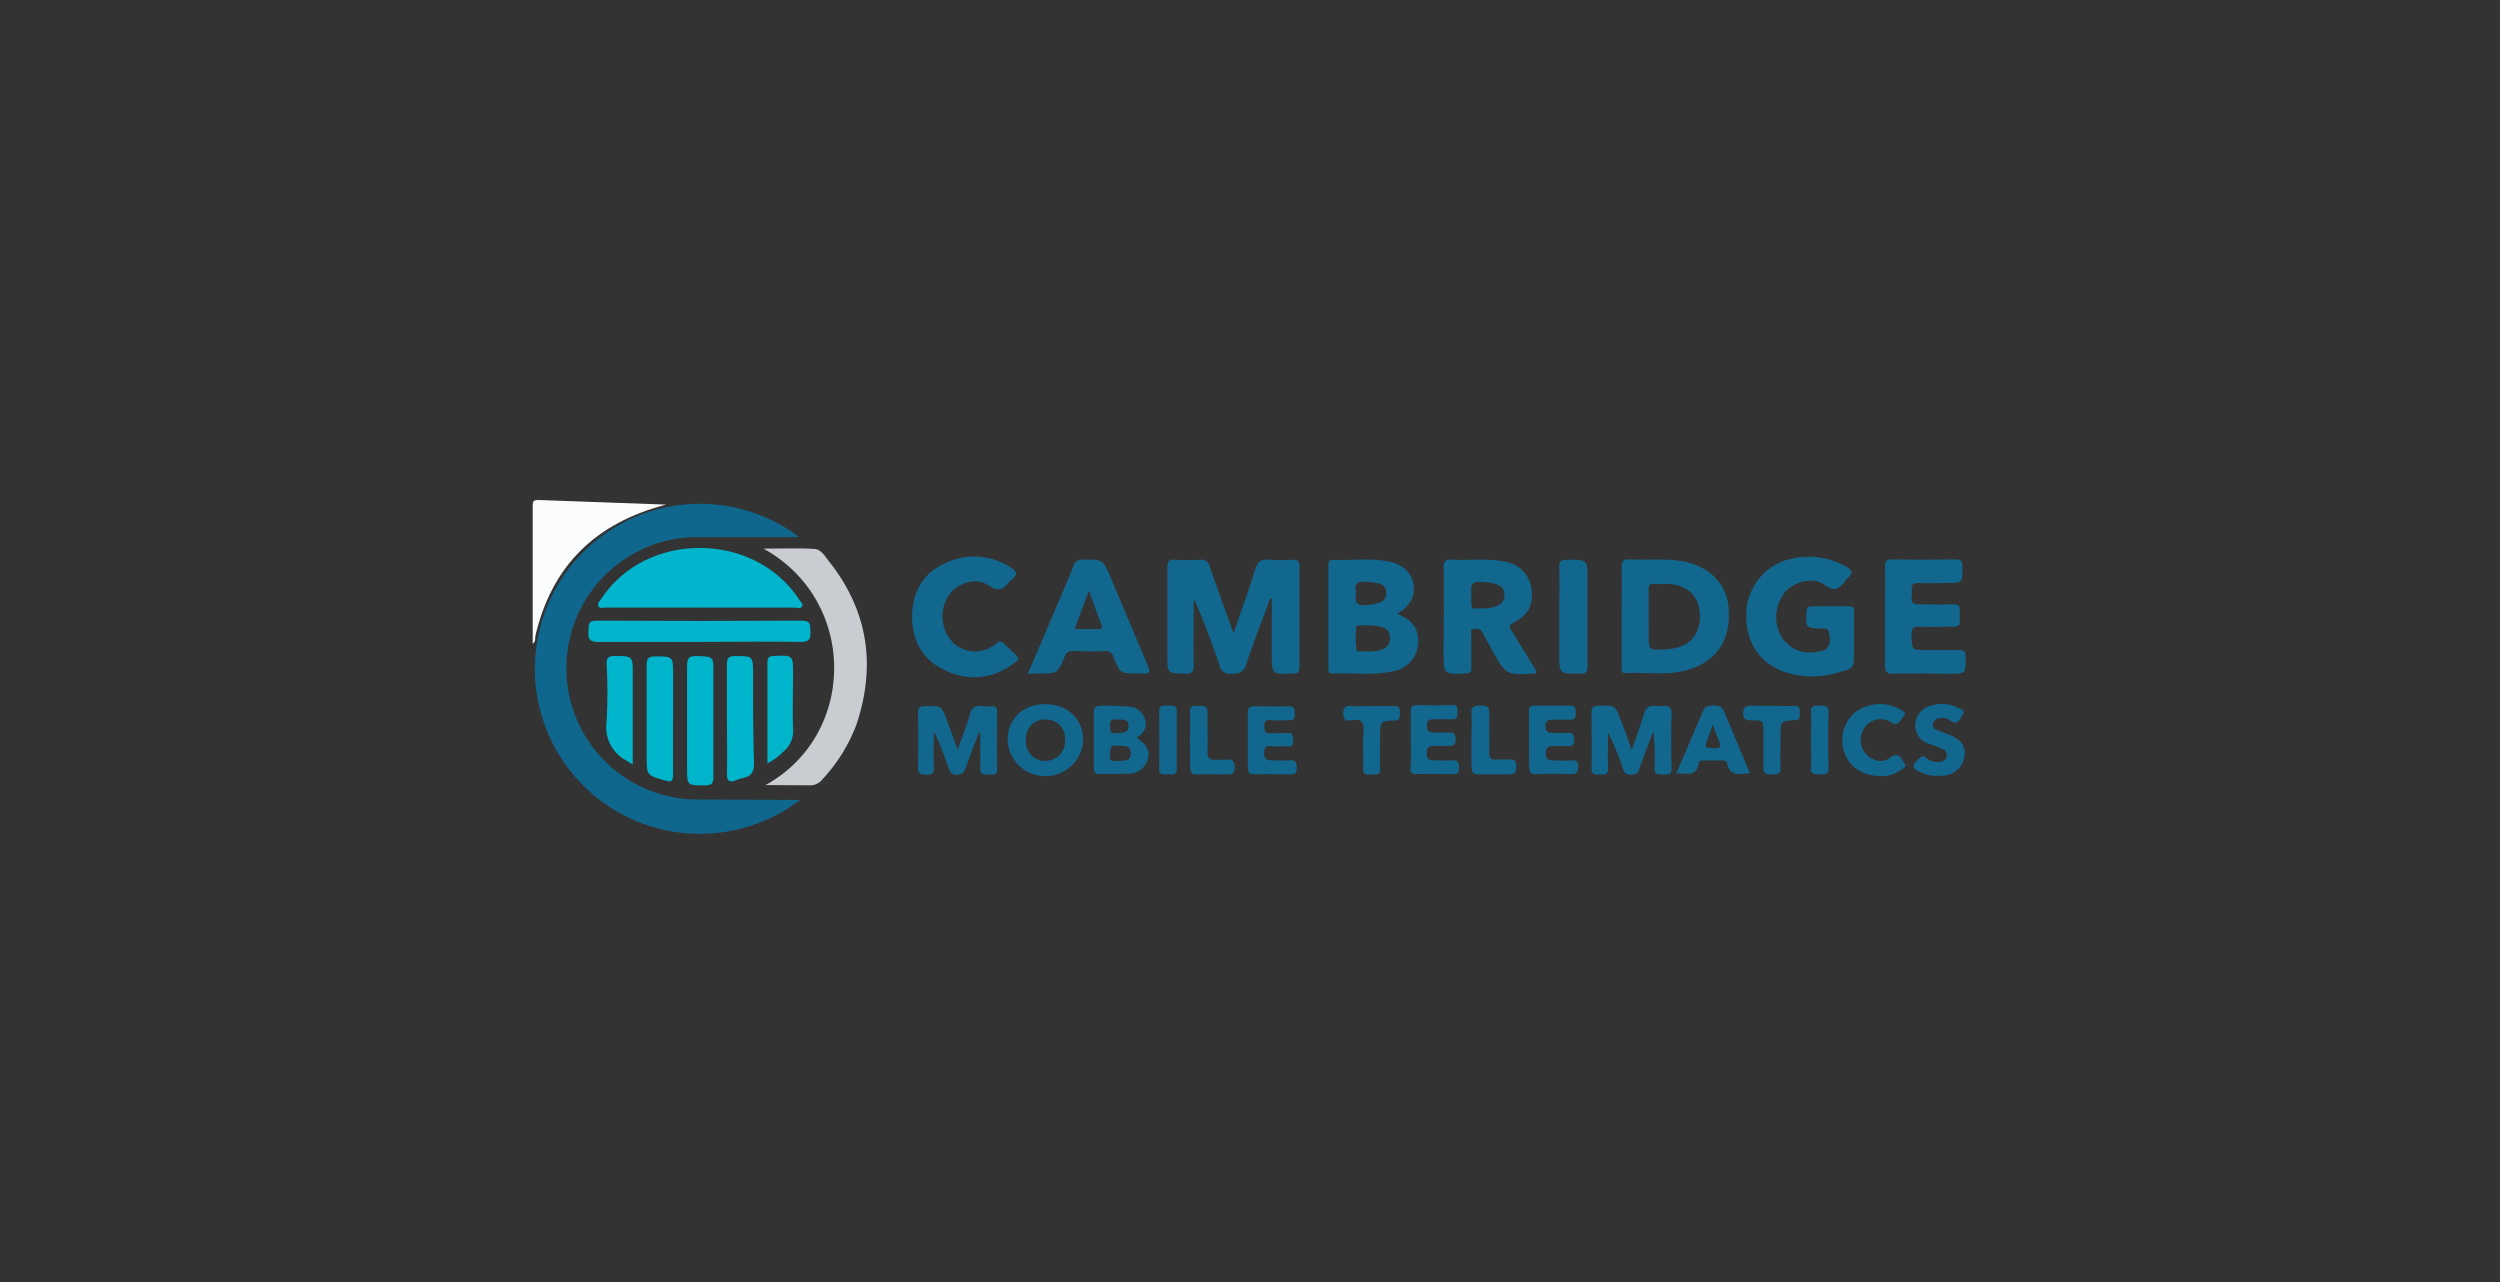 <?xml version="1.0" encoding="UTF-8"?>
<svg xmlns="http://www.w3.org/2000/svg" xmlns:xlink="http://www.w3.org/1999/xlink" id="Logos" viewBox="0 0 390 200">
  <rect x="0" y="0" width="390" height="200" fill="#333333" stroke="none"/>
  <defs>
    <style>.cls-1{fill:none;}.cls-2{clip-path:url(#clip-path);}.cls-3{fill:#fbfcfd;}.cls-4{fill:#00b5cc;}.cls-5{fill:#c9ccd1;}.cls-6{fill:#00b4cb;}.cls-7{fill:#00b4cc;}.cls-8{fill:#12678e;}.cls-9{fill:#0f678e;}</style>
    <clipPath id="clip-path">
      <rect class="cls-1" x="83" y="78" width="223.59" height="52"></rect>
    </clipPath>
  </defs>
  <title>Cambridge</title>
  <g class="cls-2">
    <path class="cls-3" d="M103.91,78.72C93,81.56,86.15,88.12,83.54,99.1c-.1.43.09,1-.44,1.3,0-7.17,0-14.34,0-21.51,0-.73.16-.89.89-.89"></path>
  </g>
  <path class="cls-4" d="M109.2,94.78c-4.88,0-9.76,0-14.64,0-.42,0-1,.22-1.21-.22s.22-.79.44-1.14c7-10.68,24-10.57,30.95.21.19.3.64.58.35,1s-.63.16-1,.16Z"></path>
  <path class="cls-5" d="M119.42,122.47c14.24-7.82,14.43-28.74-.33-36.89,2.9,0,5.47-.1,8,.06,1,.06,1.63,1.17,2.24,1.94,6.07,7.65,7.35,16.16,4.31,25.35a25.7,25.7,0,0,1-5.29,8.58,2.43,2.43,0,0,1-1.87,1Z"></path>
  <path class="cls-6" d="M109.23,100.14c-5.32,0-10.64,0-16,0-1.36,0-1.48-.56-1.43-1.63s-.12-1.7,1.35-1.69q16,.09,31.93,0c1.46,0,1.31.74,1.35,1.69s-.06,1.65-1.42,1.63c-5.27-.09-10.55,0-15.82,0Z"></path>
  <path class="cls-4" d="M113.4,112.11c0-2.8,0-5.61,0-8.42,0-1,.23-1.35,1.28-1.34,2.79,0,2.78,0,2.8,2.71,0,4.64,0,9.29.15,13.93,0,1.36-.36,2.1-1.68,2.37a6.08,6.08,0,0,0-1.1.34c-1,.42-1.48.21-1.45-1,.07-2.85,0-5.71,0-8.57Z"></path>
  <path class="cls-6" d="M111.29,112.61c0,2.85,0,5.7,0,8.56,0,1-.22,1.34-1.27,1.35-2.84,0-2.84.08-2.84-2.8,0-5.27,0-10.55,0-15.82,0-1.16.23-1.59,1.49-1.55,2.61.08,2.62,0,2.62,2.57v7.69Z"></path>
  <path class="cls-7" d="M105,112.14c0,2.9,0,5.8,0,8.7,0,.91-.23,1.3-1.16.9l-.14,0c-2.82-.81-2.82-.81-2.82-3.68,0-4.78,0-9.57,0-14.36,0-1,.31-1.3,1.31-1.3,2.82,0,2.82,0,2.82,2.82v7Z"></path>
  <path class="cls-4" d="M98.76,119.3l-1-.62a5.9,5.9,0,0,1-3.13-6.11,79.45,79.45,0,0,0,0-9c0-.94.27-1.23,1.23-1.23,2.85,0,2.85,0,2.85,2.8V119.3Z"></path>
  <g class="cls-2">
    <path class="cls-6" d="M119.72,119.15c0-5.38,0-10.6,0-15.82,0-.77.3-1,1-1,3-.13,3-.15,3,2.85,0,2.8-.1,5.61,0,8.4a4.23,4.23,0,0,1-1.62,3.77,8.68,8.68,0,0,1-2.48,1.78Z"></path>
    <path class="cls-8" d="M282.5,119.69c-.09,1.14.55,1.12,1.33,1.09s1.45.21,1.42-1c-.07-2.9-.06-5.8,0-8.69,0-1.24-.8-.92-1.47-1s-1.32,0-1.27,1c.08,1.44,0,2.89,0,4.34s.08,2.81,0,4.2Zm-98.91-8.61c.06-1.09-.62-1-1.31-1s-1.48-.24-1.46,1q.08,4.41,0,8.82c0,1.15.77.86,1.38.87s1.42.28,1.38-.88c-.06-1.45,0-2.89,0-4.34s0-3,0-4.48Zm46,8.66c0,.84.27,1.09,1.08,1.06,1.49,0,3,0,4.49,0,.9,0,1.39-.06,1.38-1.2s-.52-1.17-1.34-1.12c-.57,0-1.16,0-1.73,0-.88.09-1.18-.23-1.16-1.13.06-2,0-4.06,0-6.08.06-1.17-.55-1.18-1.41-1.2s-1.44.16-1.36,1.26c.09,1.34,0,2.7,0,4.05s0,2.89,0,4.34Zm-43.91,0c0,.84.26,1.09,1.07,1.06,1.5-.05,3,0,4.5,0,.77,0,1.37.07,1.36-1.08s-.5-1.29-1.4-1.21c-.48.05-1,0-1.45,0-1.05.13-1.46-.22-1.4-1.35.09-2-.05-4,0-5.94.05-1.14-.56-1.13-1.35-1.11s-1.46-.12-1.39,1.06c.09,1.4,0,2.81,0,4.21s.05,2.9,0,4.35Zm87.33-9.62c-.85,0-1,.31-1.06,1.1s.24,1.16,1.14,1.15c2,0,2,0,2,2,0,1.75,0,3.49,0,5.23-.05,1,.3,1.26,1.23,1.2s1.53.12,1.45-1.14c-.11-1.64,0-3.29,0-4.94,0-2.21,0-2.27,2.18-2.36.95,0,.8-.57.82-1.14s0-1.15-.87-1.11c-1.16.06-2.32,0-3.48,0s-2.23,0-3.34,0Zm-62.21,0c-.94-.06-1.23.26-1.25,1.23,0,1.23.76,1.08,1.43,1,1.43-.21,1.82.33,1.72,1.73-.13,1.92,0,3.87-.05,5.8-.05,1.14.66,1,1.31.93s1.4.3,1.34-.89c-.07-1.69,0-3.38,0-5.08,0-2.29,0-2.34,2.22-2.44.9,0,.85-.52.86-1.13s0-1.15-.89-1.11c-1.16,0-2.32,0-3.48,0s-2.14.05-3.2,0ZM303,121a3.49,3.49,0,0,0,3.46-3.09c.19-1.61-.59-2.63-2.55-3.36-.54-.2-1.09-.38-1.63-.6s-.84-.5-.73-1.09a1.1,1.1,0,0,1,1.05-.84,2.14,2.14,0,0,1,1.66.38c1.24.92,1.55-.44,1.93-.94.55-.74-.44-.88-.86-1.09a5.48,5.48,0,0,0-4-.31,3.24,3.24,0,0,0-2.56,3,3,3,0,0,0,2.23,3c.67.26,1.36.48,2,.76a1,1,0,0,1,.68,1.14c-.08.6-.53.79-1,.89a2.69,2.69,0,0,1-2.17-.6c-.41-.31-.62-.4-1.06,0-1.33,1.19-1.29,1.61.37,2.31a5.39,5.39,0,0,0,2.64.45,3.3,3.3,0,0,0,.48,0Zm-64.41-1.54c-.06,1,.18,1.37,1.25,1.31,1.69-.1,3.38-.06,5.07,0,.85,0,1.31-.08,1.29-1.14s-.47-1.08-1.24-1-1.64,0-2.46,0-1.34,0-1.36-1.09.58-1.2,1.42-1.15c.67,0,1.36,0,2,0,.84.08,1-.26,1-1.06s-.32-1.07-1.1-1-1.55,0-2.31,0-1.06-.24-1.07-1.06.4-1,1.13-1c.92,0,1.84,0,2.76,0s.82-.52.84-1.11,0-1.11-.89-1.08c-1.83,0-3.67,0-5.51,0-.71,0-.91.26-.89.93,0,1.45,0,2.9,0,4.35s.06,2.71,0,4.06Zm-18.58.19c-.05.93.29,1.14,1.16,1.11,1.74-.06,3.48,0,5.22,0,.76,0,1.23,0,1.23-1s-.42-1.21-1.28-1.15-1.65,0-2.47,0-1.31-.05-1.31-1.13.49-1.16,1.31-1.11c.63,0,1.26,0,1.89,0,.79,0,1.34,0,1.32-1.09s-.6-1-1.28-1-1.36,0-2,0-1.22-.08-1.2-1.07.45-1,1.16-1c.87,0,1.74,0,2.61,0s1-.22,1-1,.1-1.25-.92-1.22c-1.78.07-3.57.06-5.36,0-.88,0-1.05.36-1,1.12,0,1.4,0,2.81,0,4.21s.06,2.81,0,4.21Zm76.1.68c.45-.3,1.48-.54,1-1.25s-.93-1.92-2.24-.87a2.56,2.56,0,0,1-2.49.31,3.29,3.29,0,0,1-1.83-4.42,3,3,0,0,1,4.46-1.4c1.29.76,1.47-.56,2-1s-.29-.85-.65-1.07a6.47,6.47,0,0,0-7,.52,5.75,5.75,0,0,0-1.59,6.35c.81,2.22,2.85,3.55,5.61,3.56a4.57,4.57,0,0,0,2.75-.71Zm-101.42-.54c0,.79.27,1,1,1,1.74-.05,3.48,0,5.22,0,.74,0,1.39.13,1.38-1.06s-.53-1.15-1.34-1.11-1.54,0-2.31,0-1.43,0-1.43-1.19.64-1.07,1.38-1a8.77,8.77,0,0,0,1.45,0c.66-.11,1.67.54,1.7-1s-.91-1-1.63-1.06c-.48,0-1,0-1.44,0-.67,0-1.44.27-1.45-1s.63-1.06,1.37-1,1.65,0,2.47,0,.94-.35.92-1,0-1.22-.95-1.19c-1.79.06-3.58,0-5.37,0-.78,0-1,.27-1,1,0,1.45,0,2.9,0,4.35s0,2.9,0,4.34ZM268,115.11c.6,1.64.54,1.68-1.24,1.57-.75-.05-.77-.37-.56-.9.3-.81.61-1.61,1-2.73.33.91.55,1.48.76,2.06Zm.75-4.47c-.36-.81-2.59-.76-2.95,0-1.44,3.3-2.83,6.62-4.28,10,1.55,0,3.14.6,3.47-1.58.07-.45.46-.43.8-.43,1,0,1.93,0,2.9,0,.38,0,.69.09.76.49.41,2.12,2,1.58,3.54,1.51-1.44-3.43-2.8-6.76-4.24-10.06Zm-92.69,2.63c-.08,1.26-1.14,1-2,1.1-1,.1-.84-.58-.9-1.2-.11-1.14.67-.92,1.39-.92s1.55,0,1.49,1Zm-2.89,4.39c.08-.75-.08-1.51,1.08-1.34.85.13,2.06-.27,2.14,1.1s-1,1.2-1.85,1.28-1.5.15-1.37-1Zm5.44-5.41a2.66,2.66,0,0,0-2.42-2,39.45,39.45,0,0,0-4.48-.15c-.84,0-1.08.28-1.07,1.09q0,4.27,0,8.56c0,.7.14,1.07,1,1,1.4-.06,2.81,0,4.2-.06a3.13,3.13,0,0,0,3.17-2.08c.46-1.37,0-2.36-1.71-3.56a2.41,2.41,0,0,0,1.36-2.84Zm-12.45,3.16a3.11,3.11,0,0,1-3.1,3.3,3,3,0,0,1-3-3.35,2.92,2.92,0,0,1,3.06-3.12,3,3,0,0,1,3.05,3.17Zm2.82.06c0-3.27-2.39-5.6-5.88-5.62s-5.91,2.28-5.91,5.58a5.9,5.9,0,0,0,11.79,0ZM243.25,102c0,3.14,0,3.1,3.22,3.1,1,0,1.19-.33,1.18-1.24,0-4.45,0-8.9,0-13.35,0-3.26,0-3.22-3.29-3.19-.93,0-1.12.32-1.11,1.17.05,2.52,0,5,0,7.55v6Zm-90.34,12.32c0,1.83.06,3.67,0,5.5,0,1.12.63,1,1.3,1s1.36.25,1.34-.91c-.06-3,0-5.9,0-8.85,0-.74-.29-.93-.95-.89a7.8,7.8,0,0,1-1.45,0,1.46,1.46,0,0,0-1.84,1.27c-.49,1.73-1.17,3.41-1.91,5.52l-1.63-4.44c-.88-2.42-.88-2.38-3.41-2.36-.87,0-1.17.23-1.16,1.14.06,2.8.08,5.61,0,8.42,0,1.09.48,1.11,1.3,1.13s1.22-.13,1.18-1.1c-.08-1.89,0-3.8,0-5.7a54.25,54.25,0,0,1,2.3,5.75c.22.62.44,1.06,1.27,1.06s1.15-.38,1.4-1.09c.65-1.85,1.37-3.67,2.06-5.5l.26.09Zm100-1.77c-.93-2.58-.93-2.56-3.63-2.43-.73,0-1,.23-1,1,0,2.9.05,5.8,0,8.7,0,1.11.63,1,1.31,1s1.32.1,1.27-1c-.09-1.85,0-3.7,0-5.55a44.36,44.36,0,0,1,2.16,5.18c.26.7.32,1.46,1.48,1.41s1.12-.67,1.37-1.34c.68-1.83,1.37-3.65,2.06-5.48a36.09,36.09,0,0,1,.18,5.77c-.05,1.08.54,1,1.25,1s1.45.23,1.41-1c-.08-2.7-.11-5.41,0-8.12.06-1.33-.38-1.74-1.62-1.54a3.1,3.1,0,0,1-.86,0c-1.05-.18-1.56.27-1.85,1.28-.51,1.76-1.16,3.47-1.88,5.56-.62-1.7-1.11-3.06-1.61-4.42Zm-105.7-8.13a9.84,9.84,0,0,0,10.34-.51c1.65-1.09,1.62-1.15.21-2.45-.36-.33-.74-.63-1.07-1-.47-.52-.79-.52-1.38,0a5,5,0,0,1-6.5-.08A5.89,5.89,0,0,1,148,92.9c1.38-2,4.28-2.93,6.28-1.55,1.6,1.1,2.31.49,3.2-.62a2,2,0,0,1,.42-.41c.91-.64.74-1.17-.11-1.71a10.38,10.38,0,0,0-10.51-.67c-3.4,1.58-4.92,4.47-5,8.27.05,3.59,1.48,6.54,4.84,8.2Zm146.84-.7c0,1.05.2,1.42,1.33,1.39,2.91-.09,5.81,0,8.72,0,2.6,0,2.56,0,2.53-2.62,0-.82-.24-1.11-1.07-1.08-1.64,0-3.29,0-4.93,0-2.45,0-2.41,0-2.42-2.49,0-.88.23-1.18,1.13-1.15,1.74.07,3.49,0,5.23,0,.85,0,1.3-.16,1.16-1.11a4.91,4.91,0,0,1,0-1.15c.12-.92-.18-1.29-1.17-1.24-1.74.08-3.49,0-5.23,0-.93,0-1.22-.29-1.1-1.16a4.27,4.27,0,0,0,0-1c-.12-.89.23-1.2,1.13-1.16,1.45.06,2.9,0,4.35,0,2.46,0,2.41,0,2.43-2.48,0-1-.28-1.22-1.23-1.21q-4.86.09-9.72,0c-.92,0-1.15.28-1.13,1.15.05,2.57,0,5.13,0,7.7s0,5,0,7.55ZM169.88,92.16c.69,1.89,1.28,3.56,1.92,5.21.23.58.11.77-.51.76-1.15,0-2.3,0-3.65,0,.77-2.07,1.46-3.9,2.24-6Zm-7.81,12.91c2.88,0,2.91,0,4-2.6a1.22,1.22,0,0,1,1.4-.9c1.59,0,3.19.07,4.79,0a1.32,1.32,0,0,1,1.48,1c1,2.5,1,2.49,3.76,2.49a5.77,5.77,0,0,1,.72,0c1.19.16,1.25-.29.83-1.27-1.95-4.53-3.84-9.08-5.75-13.62-1.24-2.94-1.24-2.91-4.44-2.87a1.3,1.3,0,0,0-1.39,1c-.68,1.7-1.41,3.38-2.13,5.07-1.63,3.86-3.27,7.72-5,11.74Zm69-14.3c2.53.18,3.58.6,3.62,2s-1.1,2.18-3.74,2.15c-1.63,0-1.41.34-1.43-2.48,0-.71-.3-1.78,1.55-1.65Zm8.64,14c-1.31-2.15-2.6-4.3-3.93-6.43-.34-.55-.42-.79.29-1.16,2.44-1.26,3.22-2.91,2.8-5.59a4.93,4.93,0,0,0-4.27-4c-2.69-.54-5.41-.13-8.11-.29-1.06-.07-1.29.31-1.28,1.3.05,4.41,0,8.81,0,13.22,0,3.41,0,3.38,3.37,3.25.8,0,1-.32.94-1,0-1.65,0-3.29,0-4.94,0-.36-.27-.94.41-1,.52-.07,1-.09,1.34.54.44.92,1,1.79,1.46,2.68,2.21,4,2.21,4,6.87,3.71.05-.16.09-.22.08-.25ZM257.18,92c0-.67.18-1,.9-.92s1.45,0,2.17,0c3.14.2,4.95,2.07,4.94,5.09s-1.84,4.88-5,5.1-3,.22-3-2.78V96.18c0-1.4,0-2.81,0-4.21ZM253,104c0,.44-.18,1.07.62,1,3.27-.14,6.58.43,9.8-.54,4.42-1.34,6.58-4.63,6.26-9.51-.26-3.88-3.06-6.69-7.33-7.41-2.69-.45-5.41-.14-8.11-.28-1.06-.06-1.29.35-1.26,1.32.06,2.51,0,5,0,7.55s0,5.22,0,7.83ZM213,90.75c2.41.14,3.23.46,3.26,1.72s-.84,1.77-3.23,1.93c-1.66.12-1.66-.75-1.49-1.93-.26-1.16,0-1.81,1.46-1.72Zm-1.4,10.49a12.46,12.46,0,0,1,0-3.45c0-.23.38-.23.62-.23a15.56,15.56,0,0,1,2.89.15c1,.21,1.72.6,1.74,1.77s-.7,1.74-1.73,2a12.37,12.37,0,0,1-1.75.16c-.59-.23-1.61.39-1.78-.38Zm8.69-7.91c.92-2.61-.58-5.11-3.52-5.71s-5.88-.17-8.82-.29c-.59,0-.72.28-.72.8q0,8.06,0,16.1c0,.48,0,.87.67.84,3.09-.13,6.2.34,9.25-.33a4.68,4.68,0,0,0,4.05-5.3c-.15-1.93-1.44-2.93-3.28-3.71a4.83,4.83,0,0,0,2.37-2.4Zm69,2.1c0-.61-.19-.86-.83-.85-1.94,0-3.87,0-5.81,0-.64,0-.79.23-.83.84-.15,2.53-.17,2.52,2.48,2.66.4,0,.84-.15,1,.53.47,2.2-.11,3-2.36,3.14a5.19,5.19,0,0,1-5.27-2.85,6.22,6.22,0,0,1,1-6.76c1.52-1.48,4.28-2.16,6-.87s2.44.29,3.34-.82a3.16,3.16,0,0,1,.38-.43c.74-.63.52-1.06-.21-1.51a11.62,11.62,0,0,0-8.1-1.46,8.92,8.92,0,0,0-7.58,7.69c-.51,4.75,1.56,8.44,5.64,10a13.59,13.59,0,0,0,8.55.18c2.54-.65,2.53-.69,2.53-3.29V99.49c0-1.35,0-2.71,0-4.06Zm-91.1-2.14c-1.28,3.47-2.65,6.9-3.81,10.41-.43,1.27-1.13,1.39-2.24,1.4a1.66,1.66,0,0,1-1.92-1.38q-1.75-5.25-4-10.37c0,3.46-.05,6.91,0,10.37,0,1.06-.21,1.41-1.34,1.38-2.76-.07-2.77,0-2.77-2.82,0-4.55,0-9.1,0-13.65,0-1,.17-1.4,1.25-1.32a23.73,23.73,0,0,0,3.77,0c1-.08,1.34.36,1.63,1.2,1.16,3.32,2.36,6.63,3.67,10.28,1.21-3.51,2.36-6.69,3.37-9.91.38-1.21.92-1.73,2.23-1.57a23.15,23.15,0,0,0,3.63,0c.85,0,1.06.29,1.05,1.09q0,7.83,0,15.68c0,.76-.25,1-1,1-3.32.12-3.31.15-3.31-3.14V93.39l-.25-.1Z"></path>
    <path class="cls-9" d="M107.93,124.71v0a20.48,20.48,0,0,1,0-40.92v0h16.76a25.74,25.74,0,1,0,.12,41Z"></path>
  </g>
</svg>
